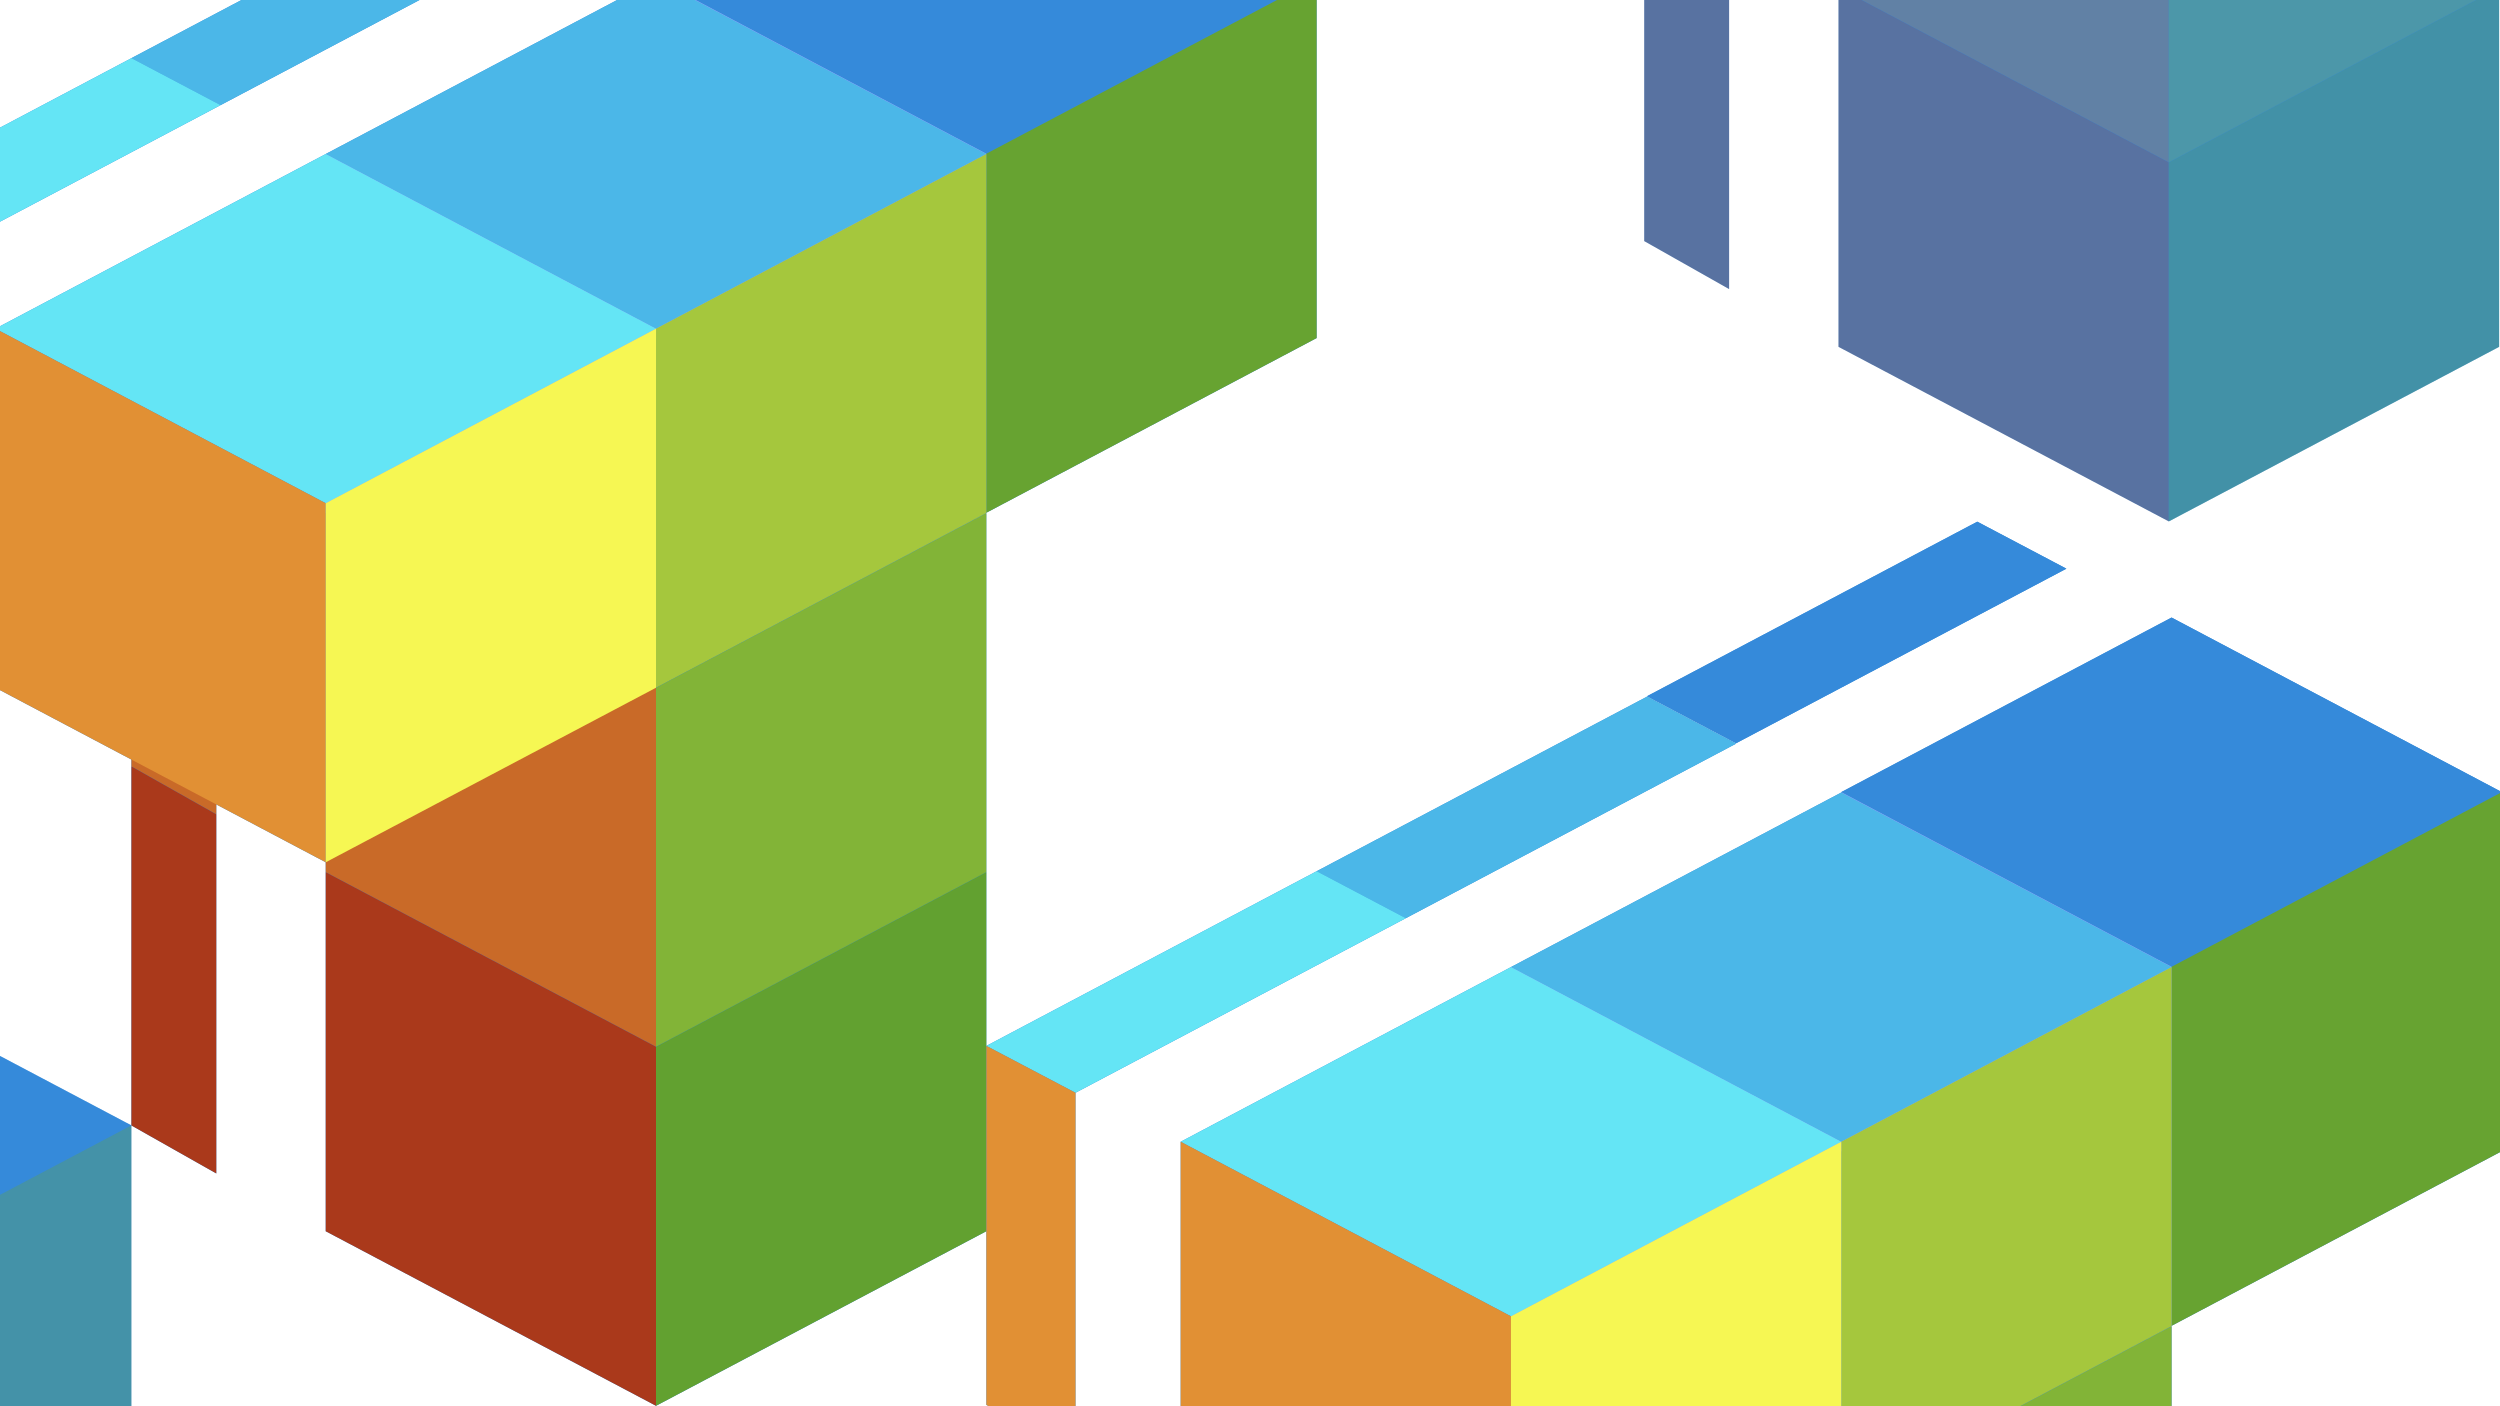 <svg xmlns="http://www.w3.org/2000/svg" xmlns:xlink="http://www.w3.org/1999/xlink" width="1920" height="1080" viewBox="0 0 1920 1080">
  <defs>
    <style>
      .cls-1 {
        fill: #358ada;
      }

      .cls-2 {
        clip-path: url(#clip-path);
      }

      .cls-3 {
        fill: #4bb7e8;
      }

      .cls-4 {
        fill: #c96a28;
      }

      .cls-5 {
        fill: #aa391b;
      }

      .cls-6 {
        fill: #64e5f5;
      }

      .cls-7 {
        fill: #e19034;
      }

      .cls-8 {
        fill: #919dff;
      }

      .cls-9 {
        fill: #67a331;
      }

      .cls-10 {
        fill: #a5c73d;
      }

      .cls-11 {
        fill: #82b437;
      }

      .cls-12 {
        fill: #62a130;
      }

      .cls-13 {
        fill: #f6f753;
      }

      .cls-14 {
        opacity: 0.3;
      }

      .cls-15 {
        filter: url(#Union_1);
      }
    </style>
    <clipPath id="clip-path">
      <rect id="Rectangle_4" data-name="Rectangle 4" class="cls-1" width="1920" height="1080"/>
    </clipPath>
    <filter id="Union_1" x="-1103.5" y="-943.5" width="3317" height="2944.048" filterUnits="userSpaceOnUse">
      <feOffset input="SourceAlpha"/>
      <feGaussianBlur stdDeviation="13.5" result="blur"/>
      <feFlood flood-opacity="0.051"/>
      <feComposite operator="in" in2="blur"/>
      <feComposite in="SourceGraphic"/>
    </filter>
  </defs>
  <g id="Mask_Group_1" data-name="Mask Group 1" class="cls-2">
    <g class="cls-15" transform="matrix(1, 0, 0, 1, 0, 0)">
      <path id="Union_1-2" data-name="Union 1" class="cls-1" d="M402.887,2728.981V2445.62L318.838,2401.2v283.4l-65.168-36.847V2366.756l-104.452-55.2V2035.8l253.67-134.142,253.67-134.068v-.3l253.669-134.068L1163.9,1767.29v275.747l-253.67,134.143v.229L659.541,2309.974l250.685-132.489v551.5L656.556,2863.048Zm253.67-141.68,253.669-134.069L656.556,2587.3l-253.67-134.068Zm1566.863-114.271V2189.668l-84.049-44.42v283.4L2074.2,2391.8V2110.807L1969.75,2055.6V1779.854l253.669-134.143,253.669-134.068v-.3l253.67-134.067,253.67,134.067v275.748l-253.67,134.142v.229l-250.685,132.564,250.685-132.489v551.5L2477.089,2607.1Zm253.669-141.681-253.669-134.068ZM0,2237.934V1962.185l253.67-134.143,253.67-134.067,68.442,36.086L322.112,1864.129,68.442,1998.2v275.748Zm1820.533-255.951V1706.234l253.67-134.142,253.669-134.067,68.442,36.086-253.669,134.068-253.67,134.067v275.748Zm-507.38-133.391V1565.231l-84.049-44.42v283.4l-65.168-36.847V1486.368l-104.452-55.205V1155.415l253.669-134.141,253.67-134.068v-.3l253.67-134.068L2074.163,886.9v275.747l-253.67,134.143v.229l-250.685,132.565L1820.492,1297.1v551.5l-253.67,134.067Zm253.67-141.681-253.67-134.068Zm-1059.484-13.24L761.009,1559.6l68.442,36.086L575.781,1729.757Zm1820.533-255.95,253.67-134.068,68.442,36.086-253.669,134.067ZM910.266,1357.545V1081.8l253.669-134.143,253.67-134.068,68.442,36.087L1232.378,983.74l-253.67,134.067v275.748Zm1564.725-188.167V886.016l-84.049-44.42v283.4l-65.168-36.847V807.153l-104.452-55.2V476.2l253.669-134.142,253.67-134.068v-.3L2982.33,73.619,3236,207.687V483.434L2982.33,617.577v.229L2731.645,750.371,2982.33,617.882v551.5l-253.669,134.067Zm253.67-141.68L2982.33,893.629,2728.661,1027.7l-253.67-134.068ZM1417.605,813.281l253.669-134.067,68.442,36.086-253.67,134.067ZM2072.1,678.33V402.582l253.669-134.143,253.67-134.067,68.442,36.086L2394.216,304.525,2140.547,438.592V714.34Zm507.339-544.262L2833.113,0l68.442,36.086-253.67,134.067Z" transform="translate(-1063 -903)"/>
    </g>
    <g id="Group_19" data-name="Group 19" transform="translate(-152.733 -223.786)">
      <g id="Group_17" data-name="Group 17">
        <g id="Group_6" data-name="Group 6">
          <g id="Group_1" data-name="Group 1" transform="translate(507.339)">
            <path id="Path_1" data-name="Path 1" class="cls-1" d="M388.751,36.086,135.082,170.153,66.64,134.067,320.309,0Z" transform="translate(-66.64)"/>
          </g>
          <g id="Group_2" data-name="Group 2" transform="translate(253.669 134.372)">
            <path id="Path_2" data-name="Path 2" class="cls-3" d="M355.432,53.736,101.762,187.8,33.32,151.717,286.99,17.65Z" transform="translate(-33.32 -17.65)"/>
          </g>
          <g id="Group_3" data-name="Group 3" transform="translate(253.669 536.65)">
            <path id="Path_3" data-name="Path 3" class="cls-4" d="M98.488,107.261V383.009L33.32,346.238V70.49Z" transform="translate(-33.32 -70.49)"/>
          </g>
          <g id="Group_4" data-name="Group 4" transform="translate(253.669 812.397)">
            <path id="Path_4" data-name="Path 4" class="cls-5" d="M98.488,143.481V419.305L33.32,382.458V106.71Z" transform="translate(-33.32 -106.71)"/>
          </g>
          <g id="Group_5" data-name="Group 5" transform="translate(0 268.439)">
            <path id="Path_5" data-name="Path 5" class="cls-6" d="M322.112,71.346,68.442,205.413,0,169.4,253.669,35.26Z" transform="translate(0 -35.26)"/>
            <path id="Path_6" data-name="Path 6" class="cls-7" d="M68.442,88.89V364.638L0,328.628V52.88Z" transform="translate(0 81.263)"/>
          </g>
        </g>
        <g id="Group_12" data-name="Group 12" transform="translate(149.217 73.619)">
          <g id="Group_7" data-name="Group 7" transform="translate(507.339)">
            <path id="Path_7" data-name="Path 7" class="cls-1" d="M593.579,143.737,339.909,277.881,86.24,143.737,339.909,9.67Z" transform="translate(-86.24 -9.67)"/>
            <path id="Path_8" data-name="Path 8" class="cls-8" d="M339.909,161.423V437.171L86.24,303.028V27.28Z" transform="translate(-86.24 106.787)"/>
            <path id="Path_9" data-name="Path 9" class="cls-9" d="M119.56,161.423V437.171L373.23,303.028V27.28Z" transform="translate(134.109 106.787)"/>
          </g>
          <g id="Group_8" data-name="Group 8" transform="translate(253.669 134.372)">
            <path id="Path_10" data-name="Path 10" class="cls-3" d="M560.259,161.387,306.589,295.531,52.92,161.387,306.589,27.32Z" transform="translate(-52.92 -27.32)"/>
            <path id="Path_11" data-name="Path 11" class="cls-8" d="M306.589,179.073V454.821L52.92,320.678V44.93Z" transform="translate(-52.92 89.137)"/>
            <path id="Path_12" data-name="Path 12" class="cls-10" d="M86.24,179.073V454.821L339.909,320.678V44.93Z" transform="translate(167.429 89.137)"/>
          </g>
          <g id="Group_9" data-name="Group 9" transform="translate(253.669 544.263)">
            <path id="Path_13" data-name="Path 13" class="cls-4" d="M306.589,215.227V490.975L52.92,356.907V81.16Z" transform="translate(-52.92 -81.16)"/>
            <path id="Path_14" data-name="Path 14" class="cls-11" d="M86.24,215.227V490.975L339.909,356.907V81.16Z" transform="translate(167.429 -81.16)"/>
          </g>
          <g id="Group_10" data-name="Group 10" transform="translate(253.669 820.01)">
            <path id="Path_15" data-name="Path 15" class="cls-5" d="M306.589,251.447V527.195L52.92,393.128V117.38Z" transform="translate(-52.92 -117.38)"/>
            <path id="Path_16" data-name="Path 16" class="cls-12" d="M86.24,251.447V527.195L339.909,393.128V117.38Z" transform="translate(167.429 -117.38)"/>
          </g>
          <g id="Group_11" data-name="Group 11" transform="translate(0 268.439)">
            <path id="Path_17" data-name="Path 17" class="cls-6" d="M526.939,179.073,273.27,313.141,19.6,179.073,273.27,44.93Z" transform="translate(-19.6 -44.93)"/>
            <path id="Path_18" data-name="Path 18" class="cls-7" d="M273.27,196.617V472.365L19.6,338.3V62.55Z" transform="translate(-19.6 71.593)"/>
            <path id="Path_19" data-name="Path 19" class="cls-13" d="M52.92,196.617V472.365L306.589,338.3V62.55Z" transform="translate(200.749 71.593)"/>
          </g>
        </g>
      </g>
      <g id="Group_18" data-name="Group 18" transform="translate(910.267 624.439)">
        <g id="Group_6-2" data-name="Group 6">
          <g id="Group_1-2" data-name="Group 1" transform="translate(507.339)">
            <path id="Path_1-2" data-name="Path 1" class="cls-1" d="M388.751,36.086,135.082,170.153,66.64,134.067,320.309,0Z" transform="translate(-66.64)"/>
          </g>
          <g id="Group_2-2" data-name="Group 2" transform="translate(253.669 134.372)">
            <path id="Path_2-2" data-name="Path 2" class="cls-3" d="M355.432,53.736,101.762,187.8,33.32,151.717,286.99,17.65Z" transform="translate(-33.32 -17.65)"/>
          </g>
          <g id="Group_3-2" data-name="Group 3" transform="translate(253.669 536.65)">
            <path id="Path_3-2" data-name="Path 3" class="cls-4" d="M98.488,107.261V383.009L33.32,346.238V70.49Z" transform="translate(-33.32 -70.49)"/>
          </g>
          <g id="Group_4-2" data-name="Group 4" transform="translate(253.669 812.397)">
            <path id="Path_4-2" data-name="Path 4" class="cls-5" d="M98.488,143.481V419.305L33.32,382.458V106.71Z" transform="translate(-33.32 -106.71)"/>
          </g>
          <g id="Group_5-2" data-name="Group 5" transform="translate(0 268.439)">
            <path id="Path_5-2" data-name="Path 5" class="cls-6" d="M322.112,71.346,68.442,205.413,0,169.4,253.669,35.26Z" transform="translate(0 -35.26)"/>
            <path id="Path_6-2" data-name="Path 6" class="cls-7" d="M68.442,88.89V364.638L0,328.628V52.88Z" transform="translate(0 81.263)"/>
          </g>
        </g>
        <g id="Group_12-2" data-name="Group 12" transform="translate(149.217 73.619)">
          <g id="Group_7-2" data-name="Group 7" transform="translate(507.339)">
            <path id="Path_7-2" data-name="Path 7" class="cls-1" d="M593.579,143.737,339.909,277.881,86.24,143.737,339.909,9.67Z" transform="translate(-86.24 -9.67)"/>
            <path id="Path_8-2" data-name="Path 8" class="cls-8" d="M339.909,161.423V437.171L86.24,303.028V27.28Z" transform="translate(-86.24 106.787)"/>
            <path id="Path_9-2" data-name="Path 9" class="cls-9" d="M119.56,161.423V437.171L373.23,303.028V27.28Z" transform="translate(134.109 106.787)"/>
          </g>
          <g id="Group_8-2" data-name="Group 8" transform="translate(253.669 134.372)">
            <path id="Path_10-2" data-name="Path 10" class="cls-3" d="M560.259,161.387,306.589,295.531,52.92,161.387,306.589,27.32Z" transform="translate(-52.92 -27.32)"/>
            <path id="Path_11-2" data-name="Path 11" class="cls-8" d="M306.589,179.073V454.821L52.92,320.678V44.93Z" transform="translate(-52.92 89.137)"/>
            <path id="Path_12-2" data-name="Path 12" class="cls-10" d="M86.24,179.073V454.821L339.909,320.678V44.93Z" transform="translate(167.429 89.137)"/>
          </g>
          <g id="Group_9-2" data-name="Group 9" transform="translate(253.669 544.263)">
            <path id="Path_13-2" data-name="Path 13" class="cls-4" d="M306.589,215.227V490.975L52.92,356.907V81.16Z" transform="translate(-52.92 -81.16)"/>
            <path id="Path_14-2" data-name="Path 14" class="cls-11" d="M86.24,215.227V490.975L339.909,356.907V81.16Z" transform="translate(167.429 -81.16)"/>
          </g>
          <g id="Group_10-2" data-name="Group 10" transform="translate(253.669 820.01)">
            <path id="Path_15-2" data-name="Path 15" class="cls-5" d="M306.589,251.447V527.195L52.92,393.128V117.38Z" transform="translate(-52.92 -117.38)"/>
            <path id="Path_16-2" data-name="Path 16" class="cls-12" d="M86.24,251.447V527.195L339.909,393.128V117.38Z" transform="translate(167.429 -117.38)"/>
          </g>
          <g id="Group_11-2" data-name="Group 11" transform="translate(0 268.439)">
            <path id="Path_17-2" data-name="Path 17" class="cls-6" d="M526.939,179.073,273.27,313.141,19.6,179.073,273.27,44.93Z" transform="translate(-19.6 -44.93)"/>
            <path id="Path_18-2" data-name="Path 18" class="cls-7" d="M273.27,196.617V472.365L19.6,338.3V62.55Z" transform="translate(-19.6 71.593)"/>
            <path id="Path_19-2" data-name="Path 19" class="cls-13" d="M52.92,196.617V472.365L306.589,338.3V62.55Z" transform="translate(200.749 71.593)"/>
          </g>
        </g>
      </g>
    </g>
    <g id="Group_20" data-name="Group 20" class="cls-14" transform="translate(-1063 -903)">
      <g id="Group_17-2" data-name="Group 17" transform="translate(2072.104 0)">
        <g id="Group_6-3" data-name="Group 6">
          <g id="Group_1-3" data-name="Group 1" transform="translate(507.339)">
            <path id="Path_1-3" data-name="Path 1" class="cls-1" d="M388.751,36.086,135.082,170.153,66.64,134.067,320.309,0Z" transform="translate(-66.64)"/>
          </g>
          <g id="Group_2-3" data-name="Group 2" transform="translate(253.669 134.372)">
            <path id="Path_2-3" data-name="Path 2" class="cls-3" d="M355.432,53.736,101.762,187.8,33.32,151.717,286.99,17.65Z" transform="translate(-33.32 -17.65)"/>
          </g>
          <g id="Group_3-3" data-name="Group 3" transform="translate(253.669 536.65)">
            <path id="Path_3-3" data-name="Path 3" class="cls-4" d="M98.488,107.261V383.009L33.32,346.238V70.49Z" transform="translate(-33.32 -70.49)"/>
          </g>
          <g id="Group_4-3" data-name="Group 4" transform="translate(253.669 812.397)">
            <path id="Path_4-3" data-name="Path 4" class="cls-5" d="M98.488,143.481V419.305L33.32,382.458V106.71Z" transform="translate(-33.32 -106.71)"/>
          </g>
          <g id="Group_5-3" data-name="Group 5" transform="translate(0 268.439)">
            <path id="Path_5-3" data-name="Path 5" class="cls-6" d="M322.112,71.346,68.442,205.413,0,169.4,253.669,35.26Z" transform="translate(0 -35.26)"/>
            <path id="Path_6-3" data-name="Path 6" class="cls-7" d="M68.442,88.89V364.638L0,328.628V52.88Z" transform="translate(0 81.263)"/>
          </g>
        </g>
        <g id="Group_12-3" data-name="Group 12" transform="translate(149.217 73.619)">
          <g id="Group_7-3" data-name="Group 7" transform="translate(507.339)">
            <path id="Path_7-3" data-name="Path 7" class="cls-1" d="M593.579,143.737,339.909,277.881,86.24,143.737,339.909,9.67Z" transform="translate(-86.24 -9.67)"/>
            <path id="Path_8-3" data-name="Path 8" class="cls-8" d="M339.909,161.423V437.171L86.24,303.028V27.28Z" transform="translate(-86.24 106.787)"/>
            <path id="Path_9-3" data-name="Path 9" class="cls-9" d="M119.56,161.423V437.171L373.23,303.028V27.28Z" transform="translate(134.109 106.787)"/>
          </g>
          <g id="Group_8-3" data-name="Group 8" transform="translate(253.669 134.372)">
            <path id="Path_10-3" data-name="Path 10" class="cls-3" d="M560.259,161.387,306.589,295.531,52.92,161.387,306.589,27.32Z" transform="translate(-52.92 -27.32)"/>
            <path id="Path_11-3" data-name="Path 11" class="cls-8" d="M306.589,179.073V454.821L52.92,320.678V44.93Z" transform="translate(-52.92 89.137)"/>
            <path id="Path_12-3" data-name="Path 12" class="cls-10" d="M86.24,179.073V454.821L339.909,320.678V44.93Z" transform="translate(167.429 89.137)"/>
          </g>
          <g id="Group_9-3" data-name="Group 9" transform="translate(253.669 544.263)">
            <path id="Path_13-3" data-name="Path 13" class="cls-4" d="M306.589,215.227V490.975L52.92,356.907V81.16Z" transform="translate(-52.92 -81.16)"/>
            <path id="Path_14-3" data-name="Path 14" class="cls-11" d="M86.24,215.227V490.975L339.909,356.907V81.16Z" transform="translate(167.429 -81.16)"/>
          </g>
          <g id="Group_10-3" data-name="Group 10" transform="translate(253.669 820.01)">
            <path id="Path_15-3" data-name="Path 15" class="cls-5" d="M306.589,251.447V527.195L52.92,393.128V117.38Z" transform="translate(-52.92 -117.38)"/>
            <path id="Path_16-3" data-name="Path 16" class="cls-12" d="M86.24,251.447V527.195L339.909,393.128V117.38Z" transform="translate(167.429 -117.38)"/>
          </g>
          <g id="Group_11-3" data-name="Group 11" transform="translate(0 268.439)">
            <path id="Path_17-3" data-name="Path 17" class="cls-6" d="M526.939,179.073,273.27,313.141,19.6,179.073,273.27,44.93Z" transform="translate(-19.6 -44.93)"/>
            <path id="Path_18-3" data-name="Path 18" class="cls-7" d="M273.27,196.617V472.365L19.6,338.3V62.55Z" transform="translate(-19.6 71.593)"/>
            <path id="Path_19-3" data-name="Path 19" class="cls-13" d="M52.92,196.617V472.365L306.589,338.3V62.55Z" transform="translate(200.749 71.593)"/>
          </g>
        </g>
      </g>
      <g id="Group_21" data-name="Group 21" transform="translate(0 1559.604)">
        <g id="Group_6-4" data-name="Group 6">
          <g id="Group_1-4" data-name="Group 1" transform="translate(507.339)">
            <path id="Path_1-4" data-name="Path 1" class="cls-1" d="M388.751,36.086,135.082,170.153,66.64,134.067,320.309,0Z" transform="translate(-66.64)"/>
          </g>
          <g id="Group_2-4" data-name="Group 2" transform="translate(253.669 134.372)">
            <path id="Path_2-4" data-name="Path 2" class="cls-3" d="M355.432,53.736,101.762,187.8,33.32,151.717,286.99,17.65Z" transform="translate(-33.32 -17.65)"/>
          </g>
          <g id="Group_3-4" data-name="Group 3" transform="translate(253.669 536.65)">
            <path id="Path_3-4" data-name="Path 3" class="cls-4" d="M98.488,107.261V383.009L33.32,346.238V70.49Z" transform="translate(-33.32 -70.49)"/>
          </g>
          <g id="Group_4-4" data-name="Group 4" transform="translate(253.669 812.397)">
            <path id="Path_4-4" data-name="Path 4" class="cls-5" d="M98.488,143.481V419.305L33.32,382.458V106.71Z" transform="translate(-33.32 -106.71)"/>
          </g>
          <g id="Group_5-4" data-name="Group 5" transform="translate(0 268.439)">
            <path id="Path_5-4" data-name="Path 5" class="cls-6" d="M322.112,71.346,68.442,205.413,0,169.4,253.669,35.26Z" transform="translate(0 -35.26)"/>
            <path id="Path_6-4" data-name="Path 6" class="cls-7" d="M68.442,88.89V364.638L0,328.628V52.88Z" transform="translate(0 81.263)"/>
          </g>
        </g>
        <g id="Group_12-4" data-name="Group 12" transform="translate(149.217 73.619)">
          <g id="Group_7-4" data-name="Group 7" transform="translate(507.339)">
            <path id="Path_7-4" data-name="Path 7" class="cls-1" d="M593.579,143.737,339.909,277.881,86.24,143.737,339.909,9.67Z" transform="translate(-86.24 -9.67)"/>
            <path id="Path_8-4" data-name="Path 8" class="cls-8" d="M339.909,161.423V437.171L86.24,303.028V27.28Z" transform="translate(-86.24 106.787)"/>
            <path id="Path_9-4" data-name="Path 9" class="cls-9" d="M119.56,161.423V437.171L373.23,303.028V27.28Z" transform="translate(134.109 106.787)"/>
          </g>
          <g id="Group_8-4" data-name="Group 8" transform="translate(253.669 134.372)">
            <path id="Path_10-4" data-name="Path 10" class="cls-3" d="M560.259,161.387,306.589,295.531,52.92,161.387,306.589,27.32Z" transform="translate(-52.92 -27.32)"/>
            <path id="Path_11-4" data-name="Path 11" class="cls-8" d="M306.589,179.073V454.821L52.92,320.678V44.93Z" transform="translate(-52.92 89.137)"/>
            <path id="Path_12-4" data-name="Path 12" class="cls-10" d="M86.24,179.073V454.821L339.909,320.678V44.93Z" transform="translate(167.429 89.137)"/>
          </g>
          <g id="Group_9-4" data-name="Group 9" transform="translate(253.669 544.263)">
            <path id="Path_13-4" data-name="Path 13" class="cls-4" d="M306.589,215.227V490.975L52.92,356.907V81.16Z" transform="translate(-52.92 -81.16)"/>
            <path id="Path_14-4" data-name="Path 14" class="cls-11" d="M86.24,215.227V490.975L339.909,356.907V81.16Z" transform="translate(167.429 -81.16)"/>
          </g>
          <g id="Group_10-4" data-name="Group 10" transform="translate(253.669 820.01)">
            <path id="Path_15-4" data-name="Path 15" class="cls-5" d="M306.589,251.447V527.195L52.92,393.128V117.38Z" transform="translate(-52.92 -117.38)"/>
            <path id="Path_16-4" data-name="Path 16" class="cls-12" d="M86.24,251.447V527.195L339.909,393.128V117.38Z" transform="translate(167.429 -117.38)"/>
          </g>
          <g id="Group_11-4" data-name="Group 11" transform="translate(0 268.439)">
            <path id="Path_17-4" data-name="Path 17" class="cls-6" d="M526.939,179.073,273.27,313.141,19.6,179.073,273.27,44.93Z" transform="translate(-19.6 -44.93)"/>
            <path id="Path_18-4" data-name="Path 18" class="cls-7" d="M273.27,196.617V472.365L19.6,338.3V62.55Z" transform="translate(-19.6 71.593)"/>
            <path id="Path_19-4" data-name="Path 19" class="cls-13" d="M52.92,196.617V472.365L306.589,338.3V62.55Z" transform="translate(200.749 71.593)"/>
          </g>
        </g>
      </g>
    </g>
  </g>
</svg>
